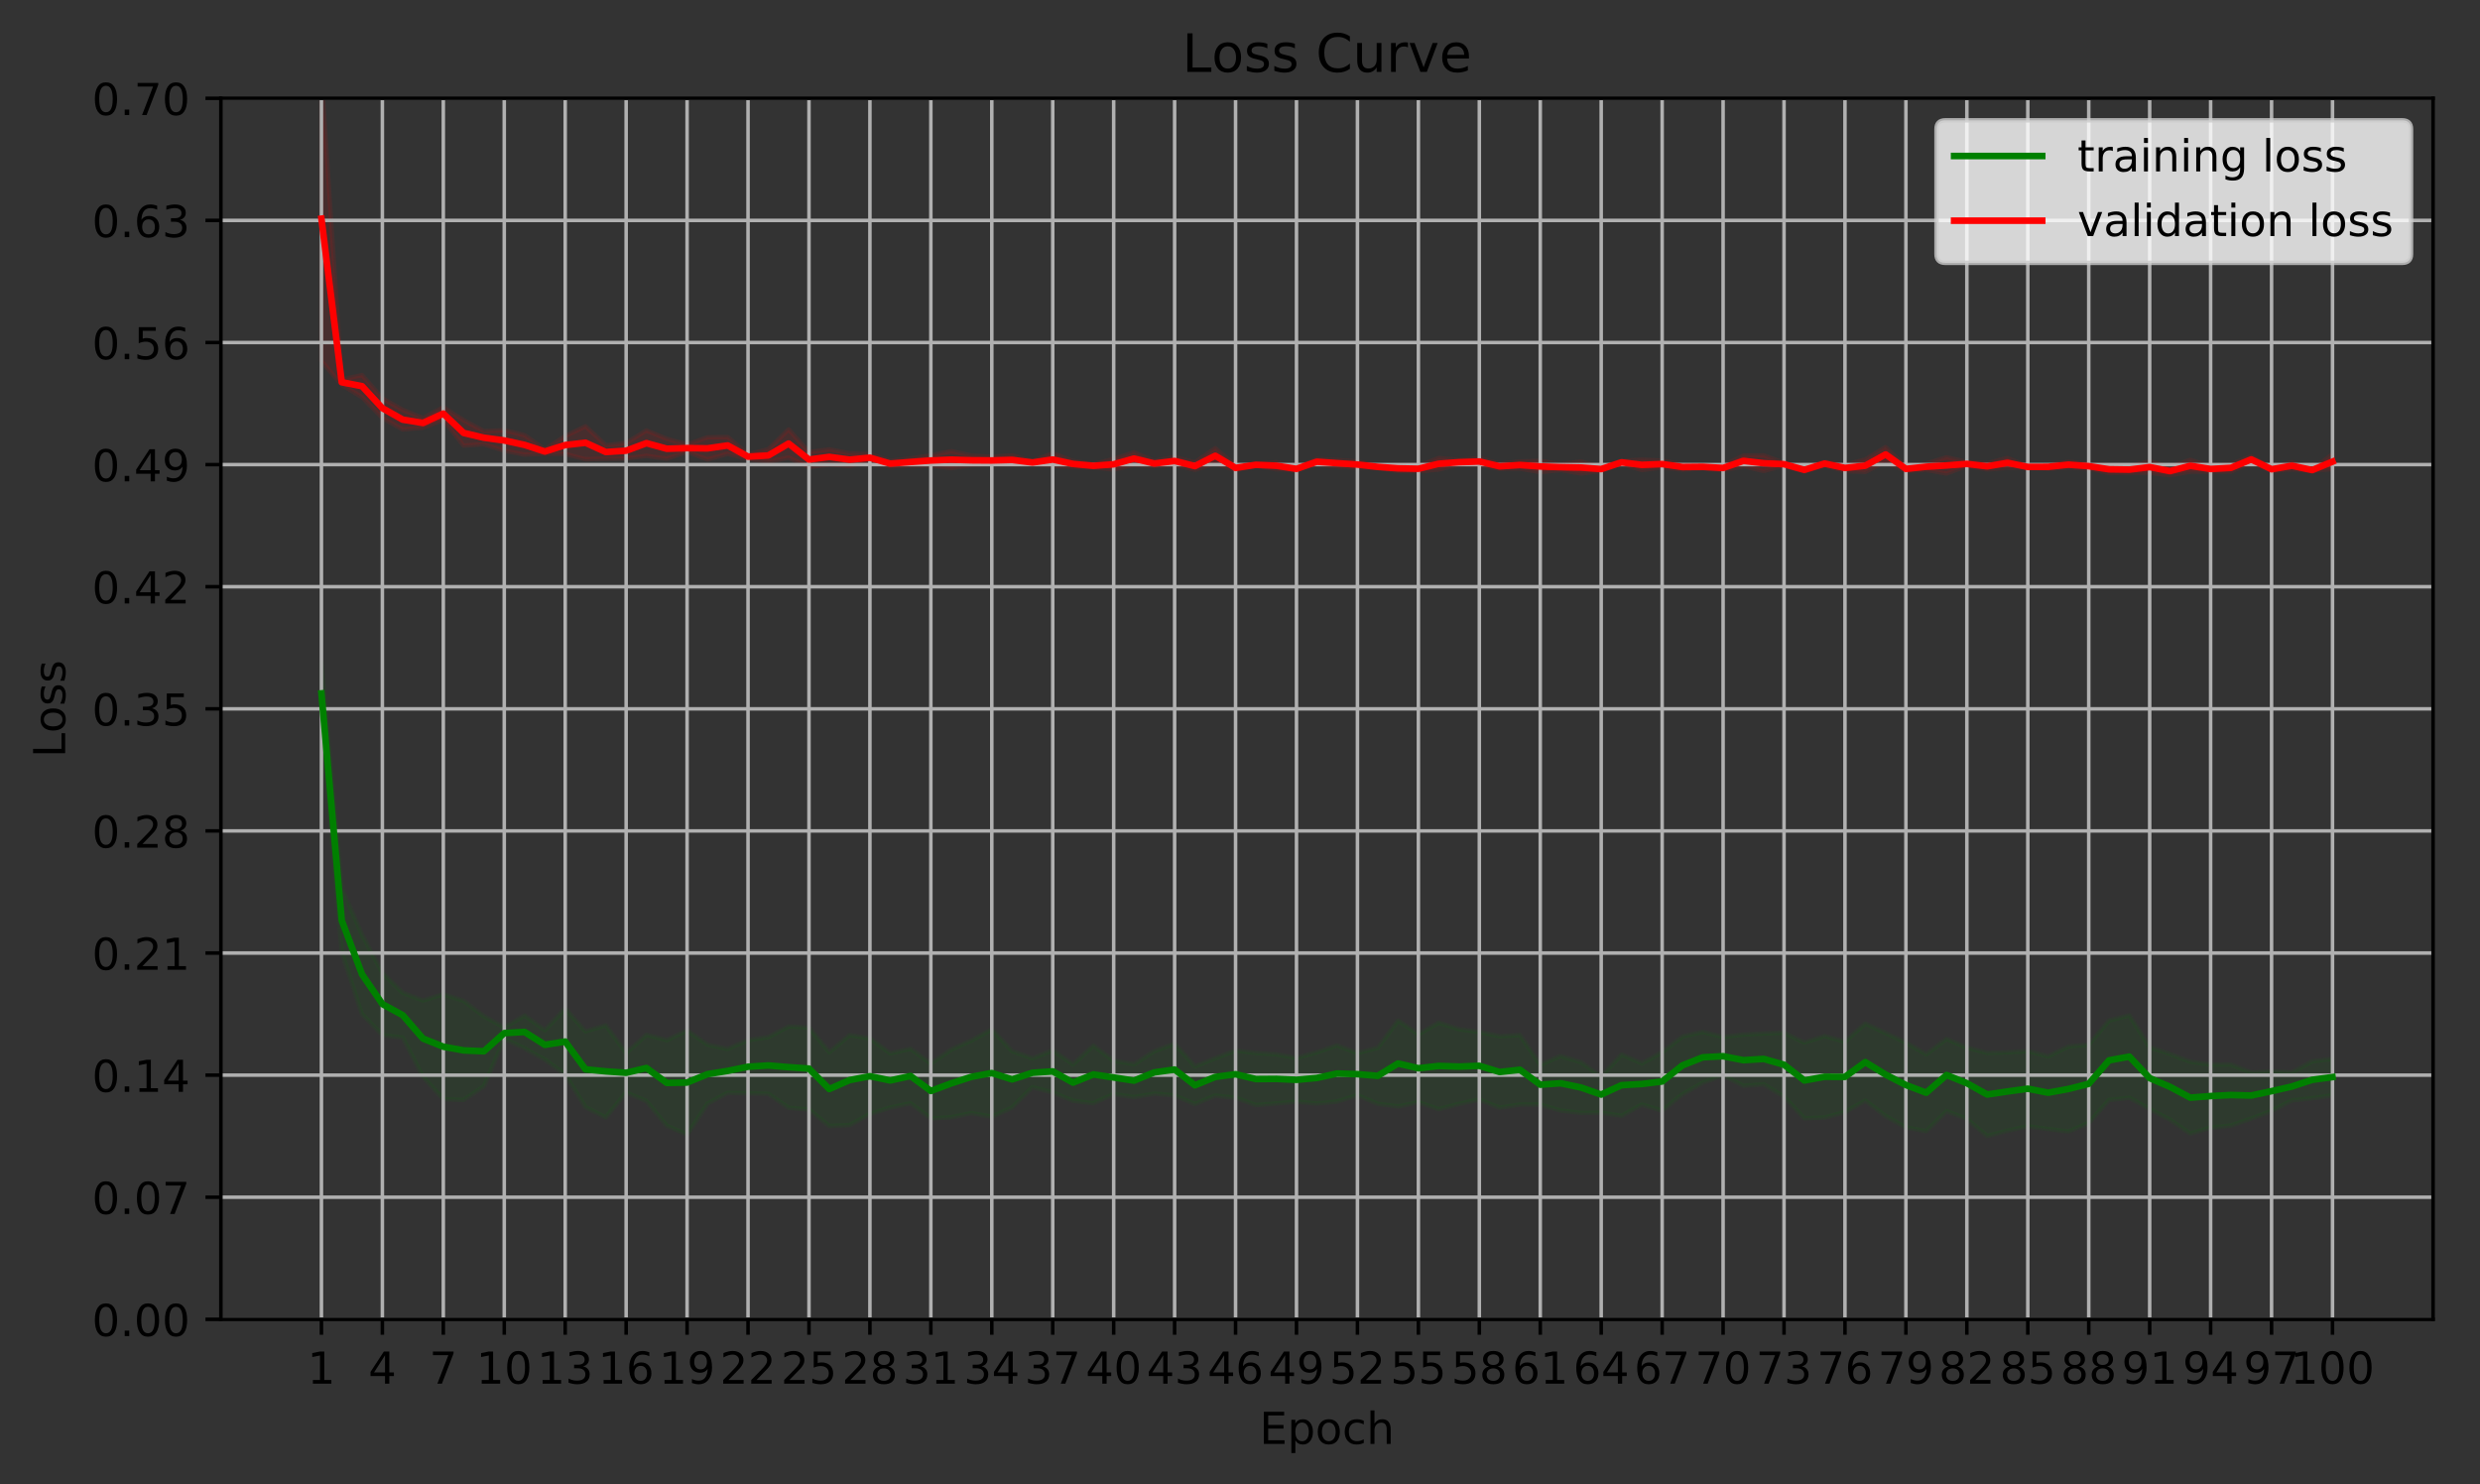 <?xml version="1.0" encoding="utf-8" standalone="no"?>
<!DOCTYPE svg PUBLIC "-//W3C//DTD SVG 1.1//EN"
  "http://www.w3.org/Graphics/SVG/1.1/DTD/svg11.dtd">
<!-- Created with matplotlib (http://matplotlib.org/) -->
<svg height="337pt" version="1.1" viewBox="0 0 563 337" width="563pt" xmlns="http://www.w3.org/2000/svg" xmlns:xlink="http://www.w3.org/1999/xlink">
 <rect x="0" y="0" width="563" height="337" fill="#333333" stroke="none"/>
 <defs>
  <style type="text/css">
*{stroke-linecap:butt;stroke-linejoin:round;}
  </style>
 </defs>
 <g id="figure_1">
  <g id="patch_1">
   <path d="M 0 337.074 
L 563.044 337.074 
L 563.044 0 
L 0 0 
z
" style="fill:none;"/>
  </g>
  <g id="axes_1">
   <g id="patch_2">
    <path d="M 50.144 299.518 
L 552.344 299.518 
L 552.344 22.318 
L 50.144 22.318 
z
" style="fill:none;"/>
   </g>
   <g id="PolyCollection_1">
    <defs>
     <path d="M 72.971 -186.652 
L 72.971 -172.671 
L 77.583 -120.811 
L 82.194 -106.871 
L 86.806 -102.106 
L 91.417 -101.544 
L 96.029 -92.658 
L 100.64 -87.548 
L 105.252 -87.366 
L 109.864 -90.5 
L 114.475 -101.267 
L 119.087 -99.078 
L 123.698 -96.562 
L 128.31 -93.161 
L 132.921 -85.729 
L 137.533 -83.424 
L 142.145 -89.049 
L 146.756 -87.104 
L 151.368 -81.551 
L 155.979 -79.515 
L 160.591 -86.51 
L 165.202 -88.999 
L 169.814 -88.899 
L 174.426 -88.775 
L 179.037 -85.587 
L 183.649 -85.202 
L 188.26 -81.488 
L 192.872 -81.68 
L 197.483 -84.186 
L 202.095 -85.666 
L 206.707 -86.624 
L 211.318 -83.178 
L 215.93 -83.455 
L 220.541 -84.406 
L 225.153 -83.57 
L 229.764 -85.656 
L 234.376 -90.268 
L 238.988 -89.07 
L 243.599 -87.176 
L 248.211 -86.625 
L 252.822 -88.69 
L 257.434 -88.036 
L 262.045 -88.824 
L 266.657 -88.387 
L 271.269 -86.438 
L 275.88 -88.38 
L 280.492 -87.855 
L 285.103 -86.215 
L 289.715 -86.585 
L 294.326 -86.993 
L 298.938 -86.568 
L 303.55 -87.002 
L 308.161 -88.45 
L 312.773 -86.485 
L 317.384 -85.914 
L 321.996 -86.87 
L 326.607 -85.276 
L 331.219 -86.479 
L 335.831 -87.452 
L 340.442 -85.625 
L 345.054 -86.351 
L 349.665 -86.323 
L 354.277 -84.984 
L 358.888 -84.452 
L 363.5 -84.488 
L 368.112 -83.779 
L 372.723 -86.328 
L 377.335 -84.936 
L 381.946 -88.683 
L 386.558 -91.31 
L 391.169 -92.95 
L 395.781 -90.603 
L 400.393 -90.936 
L 405.004 -88.129 
L 409.616 -83.211 
L 414.227 -83.399 
L 418.839 -84.613 
L 423.45 -87.216 
L 428.062 -83.733 
L 432.674 -81.142 
L 437.285 -80.3 
L 441.897 -84.838 
L 446.508 -83.1 
L 451.12 -79.183 
L 455.731 -80.427 
L 460.343 -81.41 
L 464.954 -80.785 
L 469.566 -80.224 
L 474.178 -82.16 
L 478.789 -87.351 
L 483.401 -87.856 
L 488.012 -85.342 
L 492.624 -82.913 
L 497.235 -79.735 
L 501.847 -81.104 
L 506.459 -81.581 
L 511.07 -83.181 
L 515.682 -84.877 
L 520.293 -87.252 
L 524.905 -87.754 
L 529.516 -88.428 
L 529.516 -96.671 
L 529.516 -96.671 
L 524.905 -96.107 
L 520.293 -93.581 
L 515.682 -93.839 
L 511.07 -93.559 
L 506.459 -95.383 
L 501.847 -95.382 
L 497.235 -96.034 
L 492.624 -97.768 
L 488.012 -99.296 
L 483.401 -106.543 
L 478.789 -105.358 
L 474.178 -99.882 
L 469.566 -99.481 
L 464.954 -97.231 
L 460.343 -98.426 
L 455.731 -98.141 
L 451.12 -98.009 
L 446.508 -99.228 
L 441.897 -101.202 
L 437.285 -97.71 
L 432.674 -100.36 
L 428.062 -102.507 
L 423.45 -104.679 
L 418.839 -100.583 
L 414.227 -101.858 
L 409.616 -100.355 
L 405.004 -102.599 
L 400.393 -102.413 
L 395.781 -102.18 
L 391.169 -101.635 
L 386.558 -102.777 
L 381.946 -101.731 
L 377.335 -98.173 
L 372.723 -95.637 
L 368.112 -97.656 
L 363.5 -92.679 
L 358.888 -95.935 
L 354.277 -97.319 
L 349.665 -95.329 
L 345.054 -102.069 
L 340.442 -101.788 
L 335.831 -102.773 
L 331.219 -103.391 
L 326.607 -104.887 
L 321.996 -102.249 
L 317.384 -105.364 
L 312.773 -99.18 
L 308.161 -97.983 
L 303.55 -99.727 
L 298.938 -98.139 
L 294.326 -96.874 
L 289.715 -97.696 
L 285.103 -97.993 
L 280.492 -98.556 
L 275.88 -96.794 
L 271.269 -94.948 
L 266.657 -100.146 
L 262.045 -98.406 
L 257.434 -95.462 
L 252.822 -96.237 
L 248.211 -99.691 
L 243.599 -95.42 
L 238.988 -98.621 
L 234.376 -96.791 
L 229.764 -98.392 
L 225.153 -103.373 
L 220.541 -100.828 
L 215.93 -98.772 
L 211.318 -95.626 
L 206.707 -98.969 
L 202.095 -97.912 
L 197.483 -101.321 
L 192.872 -102.05 
L 188.26 -98.186 
L 183.649 -103.759 
L 179.037 -104.024 
L 174.426 -101.611 
L 169.814 -100.91 
L 165.202 -98.92 
L 160.591 -99.9 
L 155.979 -103.112 
L 151.368 -100.902 
L 146.756 -102.123 
L 142.145 -98.018 
L 137.533 -104.275 
L 132.921 -102.896 
L 128.31 -108.081 
L 123.698 -103.186 
L 119.087 -106.516 
L 114.475 -103.806 
L 109.864 -106.335 
L 105.252 -109.858 
L 100.64 -111.359 
L 96.029 -109.931 
L 91.417 -111.679 
L 86.806 -116.156 
L 82.194 -124.873 
L 77.583 -135.422 
L 72.971 -186.652 
z
" id="mec235848d9" style="stroke:#008000;stroke-opacity:0.1;"/>
    </defs>
    <g clip-path="url(#p5829c71085)">
     <use style="fill:#008000;fill-opacity:0.1;stroke:#008000;stroke-opacity:0.1;" x="0" xlink:href="#mec235848d9" y="337.074"/>
    </g>
   </g>
   <g id="PolyCollection_2">
    <defs>
     <path d="M 72.971 -319.737 
L 72.971 -255.124 
L 77.583 -249.667 
L 82.194 -246.892 
L 86.806 -242.197 
L 91.417 -239.583 
L 96.029 -239.97 
L 100.64 -241.743 
L 105.252 -235.915 
L 109.864 -236.225 
L 114.475 -234.761 
L 119.087 -233.871 
L 123.698 -234.087 
L 128.31 -234.02 
L 132.921 -232.821 
L 137.533 -232.944 
L 142.145 -233.016 
L 146.756 -233.596 
L 151.368 -232.958 
L 155.979 -234.519 
L 160.591 -232.777 
L 165.202 -234.058 
L 169.814 -232.87 
L 174.426 -232.271 
L 179.037 -233.181 
L 183.649 -231.052 
L 188.26 -231.649 
L 192.872 -231.297 
L 197.483 -232.372 
L 202.095 -231.182 
L 206.707 -231.41 
L 211.318 -231.382 
L 215.93 -230.802 
L 220.541 -231.505 
L 225.153 -231.724 
L 229.764 -231.65 
L 234.376 -231.779 
L 238.988 -231.324 
L 243.599 -231.079 
L 248.211 -230.955 
L 252.822 -230.466 
L 257.434 -231.571 
L 262.045 -231.266 
L 266.657 -231.553 
L 271.269 -230.425 
L 275.88 -231.905 
L 280.492 -230.341 
L 285.103 -231.399 
L 289.715 -230.553 
L 294.326 -230.416 
L 298.938 -231.647 
L 303.55 -231.191 
L 308.161 -230.912 
L 312.773 -230.838 
L 317.384 -230.149 
L 321.996 -230.052 
L 326.607 -230.483 
L 331.219 -231.644 
L 335.831 -231.525 
L 340.442 -230.647 
L 345.054 -230.694 
L 349.665 -229.896 
L 354.277 -230.364 
L 358.888 -229.573 
L 363.5 -230.149 
L 368.112 -231.79 
L 372.723 -230.354 
L 377.335 -230.953 
L 381.946 -230.443 
L 386.558 -230.718 
L 391.169 -230.287 
L 395.781 -231.236 
L 400.393 -230.149 
L 405.004 -231.359 
L 409.616 -230.041 
L 414.227 -231.409 
L 418.839 -230.122 
L 423.45 -229.948 
L 428.062 -232.264 
L 432.674 -230.178 
L 437.285 -230.407 
L 441.897 -229.562 
L 446.508 -231.334 
L 451.12 -230.502 
L 455.731 -230.895 
L 460.343 -230.94 
L 464.954 -230.67 
L 469.566 -230.95 
L 474.178 -230.693 
L 478.789 -229.682 
L 483.401 -229.741 
L 488.012 -229.745 
L 492.624 -229.21 
L 497.235 -229.983 
L 501.847 -230.031 
L 506.459 -230.013 
L 511.07 -232.102 
L 515.682 -230.166 
L 520.293 -230.526 
L 524.905 -230.228 
L 529.516 -230.582 
L 529.516 -233.94 
L 529.516 -233.94 
L 524.905 -230.487 
L 520.293 -232.164 
L 515.682 -230.931 
L 511.07 -233.46 
L 506.459 -231.723 
L 501.847 -231.176 
L 497.235 -232.675 
L 492.624 -231.047 
L 488.012 -232.336 
L 483.401 -231.19 
L 478.789 -231.389 
L 474.178 -231.793 
L 469.566 -232.226 
L 464.954 -231.516 
L 460.343 -231.202 
L 455.731 -233.105 
L 451.12 -231.905 
L 446.508 -232.195 
L 441.897 -233.245 
L 437.285 -231.833 
L 432.674 -231.081 
L 428.062 -235.564 
L 423.45 -232.744 
L 418.839 -231.551 
L 414.227 -232.26 
L 409.616 -230.777 
L 405.004 -232.024 
L 400.393 -233.676 
L 395.781 -233.663 
L 391.169 -231.372 
L 386.558 -231.479 
L 381.946 -231.66 
L 377.335 -232.493 
L 372.723 -232.721 
L 368.112 -232.439 
L 363.5 -231.024 
L 358.888 -232.292 
L 354.277 -231.676 
L 349.665 -232.457 
L 345.054 -232.319 
L 340.442 -231.752 
L 335.831 -233.087 
L 331.219 -232.647 
L 326.607 -233.095 
L 321.996 -231.263 
L 317.384 -231.352 
L 312.773 -231.336 
L 308.161 -232.313 
L 303.55 -232.65 
L 298.938 -232.871 
L 294.326 -230.849 
L 289.715 -232.142 
L 285.103 -231.706 
L 280.492 -231.364 
L 275.88 -235.311 
L 271.269 -232.087 
L 266.657 -233.294 
L 262.045 -232.419 
L 257.434 -234.379 
L 252.822 -232.864 
L 248.211 -231.694 
L 243.599 -232.424 
L 238.988 -234.175 
L 234.376 -232.37 
L 229.764 -233.68 
L 225.153 -233.356 
L 220.541 -233.644 
L 215.93 -234.648 
L 211.318 -233.683 
L 206.707 -232.975 
L 202.095 -232.459 
L 197.483 -233.957 
L 192.872 -234.15 
L 188.26 -235.048 
L 183.649 -234.439 
L 179.037 -239.571 
L 174.426 -235.078 
L 169.814 -233.941 
L 165.202 -237.84 
L 160.591 -237.783 
L 155.979 -236.163 
L 151.368 -237.441 
L 146.756 -239.338 
L 142.145 -236.491 
L 137.533 -235.965 
L 132.921 -240.301 
L 128.31 -238.054 
L 123.698 -235.046 
L 119.087 -238.27 
L 114.475 -239.393 
L 109.864 -239.179 
L 105.252 -241.663 
L 100.64 -244.621 
L 96.029 -242.136 
L 91.417 -244.037 
L 86.806 -246.633 
L 82.194 -251.913 
L 77.583 -250.93 
L 72.971 -319.737 
z
" id="m0d288796cf" style="stroke:#ff0000;stroke-opacity:0.1;"/>
    </defs>
    <g clip-path="url(#p5829c71085)">
     <use style="fill:#ff0000;fill-opacity:0.1;stroke:#ff0000;stroke-opacity:0.1;" x="0" xlink:href="#m0d288796cf" y="337.074"/>
    </g>
   </g>
   <g id="matplotlib.axis_1">
    <g id="xtick_1">
     <g id="line2d_1">
      <path clip-path="url(#p5829c71085)" d="M 72.971 299.518 
L 72.971 22.318 
" style="fill:none;stroke:#b0b0b0;stroke-linecap:square;stroke-width:0.8;"/>
     </g>
     <g id="line2d_2">
      <defs>
       <path d="M 0 0 
L 0 3.5 
" id="m7e5fc543c7" style="stroke:#000000;stroke-width:0.8;"/>
      </defs>
      <g>
       <use style="stroke:#000000;stroke-width:0.8;" x="72.971" xlink:href="#m7e5fc543c7" y="299.518"/>
      </g>
     </g>
     <g id="text_1">
      <!-- 1 -->
      <defs>
       <path d="M 12.406 8.297 
L 28.516 8.297 
L 28.516 63.922 
L 10.984 60.406 
L 10.984 69.391 
L 28.422 72.906 
L 38.281 72.906 
L 38.281 8.297 
L 54.391 8.297 
L 54.391 0 
L 12.406 0 
z
" id="DejaVuSans-31"/>
      </defs>
      <g transform="translate(69.79 314.117)scale(0.1 -0.1)">
       <use xlink:href="#DejaVuSans-31"/>
      </g>
     </g>
    </g>
    <g id="xtick_2">
     <g id="line2d_3">
      <path clip-path="url(#p5829c71085)" d="M 86.806 299.518 
L 86.806 22.318 
" style="fill:none;stroke:#b0b0b0;stroke-linecap:square;stroke-width:0.8;"/>
     </g>
     <g id="line2d_4">
      <g>
       <use style="stroke:#000000;stroke-width:0.8;" x="86.806" xlink:href="#m7e5fc543c7" y="299.518"/>
      </g>
     </g>
     <g id="text_2">
      <!-- 4 -->
      <defs>
       <path d="M 37.797 64.312 
L 12.891 25.391 
L 37.797 25.391 
z
M 35.203 72.906 
L 47.609 72.906 
L 47.609 25.391 
L 58.016 25.391 
L 58.016 17.188 
L 47.609 17.188 
L 47.609 0 
L 37.797 0 
L 37.797 17.188 
L 4.891 17.188 
L 4.891 26.703 
z
" id="DejaVuSans-34"/>
      </defs>
      <g transform="translate(83.624 314.117)scale(0.1 -0.1)">
       <use xlink:href="#DejaVuSans-34"/>
      </g>
     </g>
    </g>
    <g id="xtick_3">
     <g id="line2d_5">
      <path clip-path="url(#p5829c71085)" d="M 100.64 299.518 
L 100.64 22.318 
" style="fill:none;stroke:#b0b0b0;stroke-linecap:square;stroke-width:0.8;"/>
     </g>
     <g id="line2d_6">
      <g>
       <use style="stroke:#000000;stroke-width:0.8;" x="100.64" xlink:href="#m7e5fc543c7" y="299.518"/>
      </g>
     </g>
     <g id="text_3">
      <!-- 7 -->
      <defs>
       <path d="M 8.203 72.906 
L 55.078 72.906 
L 55.078 68.703 
L 28.609 0 
L 18.312 0 
L 43.219 64.594 
L 8.203 64.594 
z
" id="DejaVuSans-37"/>
      </defs>
      <g transform="translate(97.459 314.117)scale(0.1 -0.1)">
       <use xlink:href="#DejaVuSans-37"/>
      </g>
     </g>
    </g>
    <g id="xtick_4">
     <g id="line2d_7">
      <path clip-path="url(#p5829c71085)" d="M 114.475 299.518 
L 114.475 22.318 
" style="fill:none;stroke:#b0b0b0;stroke-linecap:square;stroke-width:0.8;"/>
     </g>
     <g id="line2d_8">
      <g>
       <use style="stroke:#000000;stroke-width:0.8;" x="114.475" xlink:href="#m7e5fc543c7" y="299.518"/>
      </g>
     </g>
     <g id="text_4">
      <!-- 10 -->
      <defs>
       <path d="M 31.781 66.406 
Q 24.172 66.406 20.328 58.906 
Q 16.5 51.422 16.5 36.375 
Q 16.5 21.391 20.328 13.891 
Q 24.172 6.391 31.781 6.391 
Q 39.453 6.391 43.281 13.891 
Q 47.125 21.391 47.125 36.375 
Q 47.125 51.422 43.281 58.906 
Q 39.453 66.406 31.781 66.406 
z
M 31.781 74.219 
Q 44.047 74.219 50.516 64.516 
Q 56.984 54.828 56.984 36.375 
Q 56.984 17.969 50.516 8.266 
Q 44.047 -1.422 31.781 -1.422 
Q 19.531 -1.422 13.062 8.266 
Q 6.594 17.969 6.594 36.375 
Q 6.594 54.828 13.062 64.516 
Q 19.531 74.219 31.781 74.219 
z
" id="DejaVuSans-30"/>
      </defs>
      <g transform="translate(108.113 314.117)scale(0.1 -0.1)">
       <use xlink:href="#DejaVuSans-31"/>
       <use x="63.623" xlink:href="#DejaVuSans-30"/>
      </g>
     </g>
    </g>
    <g id="xtick_5">
     <g id="line2d_9">
      <path clip-path="url(#p5829c71085)" d="M 128.31 299.518 
L 128.31 22.318 
" style="fill:none;stroke:#b0b0b0;stroke-linecap:square;stroke-width:0.8;"/>
     </g>
     <g id="line2d_10">
      <g>
       <use style="stroke:#000000;stroke-width:0.8;" x="128.31" xlink:href="#m7e5fc543c7" y="299.518"/>
      </g>
     </g>
     <g id="text_5">
      <!-- 13 -->
      <defs>
       <path d="M 40.578 39.312 
Q 47.656 37.797 51.625 33 
Q 55.609 28.219 55.609 21.188 
Q 55.609 10.406 48.188 4.484 
Q 40.766 -1.422 27.094 -1.422 
Q 22.516 -1.422 17.656 -0.516 
Q 12.797 0.391 7.625 2.203 
L 7.625 11.719 
Q 11.719 9.328 16.594 8.109 
Q 21.484 6.891 26.812 6.891 
Q 36.078 6.891 40.938 10.547 
Q 45.797 14.203 45.797 21.188 
Q 45.797 27.641 41.281 31.266 
Q 36.766 34.906 28.719 34.906 
L 20.219 34.906 
L 20.219 43.016 
L 29.109 43.016 
Q 36.375 43.016 40.234 45.922 
Q 44.094 48.828 44.094 54.297 
Q 44.094 59.906 40.109 62.906 
Q 36.141 65.922 28.719 65.922 
Q 24.656 65.922 20.016 65.031 
Q 15.375 64.156 9.812 62.312 
L 9.812 71.094 
Q 15.438 72.656 20.344 73.438 
Q 25.25 74.219 29.594 74.219 
Q 40.828 74.219 47.359 69.109 
Q 53.906 64.016 53.906 55.328 
Q 53.906 49.266 50.438 45.094 
Q 46.969 40.922 40.578 39.312 
z
" id="DejaVuSans-33"/>
      </defs>
      <g transform="translate(121.947 314.117)scale(0.1 -0.1)">
       <use xlink:href="#DejaVuSans-31"/>
       <use x="63.623" xlink:href="#DejaVuSans-33"/>
      </g>
     </g>
    </g>
    <g id="xtick_6">
     <g id="line2d_11">
      <path clip-path="url(#p5829c71085)" d="M 142.145 299.518 
L 142.145 22.318 
" style="fill:none;stroke:#b0b0b0;stroke-linecap:square;stroke-width:0.8;"/>
     </g>
     <g id="line2d_12">
      <g>
       <use style="stroke:#000000;stroke-width:0.8;" x="142.145" xlink:href="#m7e5fc543c7" y="299.518"/>
      </g>
     </g>
     <g id="text_6">
      <!-- 16 -->
      <defs>
       <path d="M 33.016 40.375 
Q 26.375 40.375 22.484 35.828 
Q 18.609 31.297 18.609 23.391 
Q 18.609 15.531 22.484 10.953 
Q 26.375 6.391 33.016 6.391 
Q 39.656 6.391 43.531 10.953 
Q 47.406 15.531 47.406 23.391 
Q 47.406 31.297 43.531 35.828 
Q 39.656 40.375 33.016 40.375 
z
M 52.594 71.297 
L 52.594 62.312 
Q 48.875 64.062 45.094 64.984 
Q 41.312 65.922 37.594 65.922 
Q 27.828 65.922 22.672 59.328 
Q 17.531 52.734 16.797 39.406 
Q 19.672 43.656 24.016 45.922 
Q 28.375 48.188 33.594 48.188 
Q 44.578 48.188 50.953 41.516 
Q 57.328 34.859 57.328 23.391 
Q 57.328 12.156 50.688 5.359 
Q 44.047 -1.422 33.016 -1.422 
Q 20.359 -1.422 13.672 8.266 
Q 6.984 17.969 6.984 36.375 
Q 6.984 53.656 15.188 63.938 
Q 23.391 74.219 37.203 74.219 
Q 40.922 74.219 44.703 73.484 
Q 48.484 72.75 52.594 71.297 
z
" id="DejaVuSans-36"/>
      </defs>
      <g transform="translate(135.782 314.117)scale(0.1 -0.1)">
       <use xlink:href="#DejaVuSans-31"/>
       <use x="63.623" xlink:href="#DejaVuSans-36"/>
      </g>
     </g>
    </g>
    <g id="xtick_7">
     <g id="line2d_13">
      <path clip-path="url(#p5829c71085)" d="M 155.979 299.518 
L 155.979 22.318 
" style="fill:none;stroke:#b0b0b0;stroke-linecap:square;stroke-width:0.8;"/>
     </g>
     <g id="line2d_14">
      <g>
       <use style="stroke:#000000;stroke-width:0.8;" x="155.979" xlink:href="#m7e5fc543c7" y="299.518"/>
      </g>
     </g>
     <g id="text_7">
      <!-- 19 -->
      <defs>
       <path d="M 10.984 1.516 
L 10.984 10.5 
Q 14.703 8.734 18.5 7.812 
Q 22.312 6.891 25.984 6.891 
Q 35.75 6.891 40.891 13.453 
Q 46.047 20.016 46.781 33.406 
Q 43.953 29.203 39.594 26.953 
Q 35.25 24.703 29.984 24.703 
Q 19.047 24.703 12.672 31.312 
Q 6.297 37.938 6.297 49.422 
Q 6.297 60.641 12.938 67.422 
Q 19.578 74.219 30.609 74.219 
Q 43.266 74.219 49.922 64.516 
Q 56.594 54.828 56.594 36.375 
Q 56.594 19.141 48.406 8.859 
Q 40.234 -1.422 26.422 -1.422 
Q 22.703 -1.422 18.891 -0.688 
Q 15.094 0.047 10.984 1.516 
z
M 30.609 32.422 
Q 37.25 32.422 41.125 36.953 
Q 45.016 41.5 45.016 49.422 
Q 45.016 57.281 41.125 61.844 
Q 37.25 66.406 30.609 66.406 
Q 23.969 66.406 20.094 61.844 
Q 16.219 57.281 16.219 49.422 
Q 16.219 41.5 20.094 36.953 
Q 23.969 32.422 30.609 32.422 
z
" id="DejaVuSans-39"/>
      </defs>
      <g transform="translate(149.617 314.117)scale(0.1 -0.1)">
       <use xlink:href="#DejaVuSans-31"/>
       <use x="63.623" xlink:href="#DejaVuSans-39"/>
      </g>
     </g>
    </g>
    <g id="xtick_8">
     <g id="line2d_15">
      <path clip-path="url(#p5829c71085)" d="M 169.814 299.518 
L 169.814 22.318 
" style="fill:none;stroke:#b0b0b0;stroke-linecap:square;stroke-width:0.8;"/>
     </g>
     <g id="line2d_16">
      <g>
       <use style="stroke:#000000;stroke-width:0.8;" x="169.814" xlink:href="#m7e5fc543c7" y="299.518"/>
      </g>
     </g>
     <g id="text_8">
      <!-- 22 -->
      <defs>
       <path d="M 19.188 8.297 
L 53.609 8.297 
L 53.609 0 
L 7.328 0 
L 7.328 8.297 
Q 12.938 14.109 22.625 23.891 
Q 32.328 33.688 34.812 36.531 
Q 39.547 41.844 41.422 45.531 
Q 43.312 49.219 43.312 52.781 
Q 43.312 58.594 39.234 62.25 
Q 35.156 65.922 28.609 65.922 
Q 23.969 65.922 18.812 64.312 
Q 13.672 62.703 7.812 59.422 
L 7.812 69.391 
Q 13.766 71.781 18.938 73 
Q 24.125 74.219 28.422 74.219 
Q 39.75 74.219 46.484 68.547 
Q 53.219 62.891 53.219 53.422 
Q 53.219 48.922 51.531 44.891 
Q 49.859 40.875 45.406 35.406 
Q 44.188 33.984 37.641 27.219 
Q 31.109 20.453 19.188 8.297 
z
" id="DejaVuSans-32"/>
      </defs>
      <g transform="translate(163.451 314.117)scale(0.1 -0.1)">
       <use xlink:href="#DejaVuSans-32"/>
       <use x="63.623" xlink:href="#DejaVuSans-32"/>
      </g>
     </g>
    </g>
    <g id="xtick_9">
     <g id="line2d_17">
      <path clip-path="url(#p5829c71085)" d="M 183.649 299.518 
L 183.649 22.318 
" style="fill:none;stroke:#b0b0b0;stroke-linecap:square;stroke-width:0.8;"/>
     </g>
     <g id="line2d_18">
      <g>
       <use style="stroke:#000000;stroke-width:0.8;" x="183.649" xlink:href="#m7e5fc543c7" y="299.518"/>
      </g>
     </g>
     <g id="text_9">
      <!-- 25 -->
      <defs>
       <path d="M 10.797 72.906 
L 49.516 72.906 
L 49.516 64.594 
L 19.828 64.594 
L 19.828 46.734 
Q 21.969 47.469 24.109 47.828 
Q 26.266 48.188 28.422 48.188 
Q 40.625 48.188 47.75 41.5 
Q 54.891 34.812 54.891 23.391 
Q 54.891 11.625 47.562 5.094 
Q 40.234 -1.422 26.906 -1.422 
Q 22.312 -1.422 17.547 -0.641 
Q 12.797 0.141 7.719 1.703 
L 7.719 11.625 
Q 12.109 9.234 16.797 8.062 
Q 21.484 6.891 26.703 6.891 
Q 35.156 6.891 40.078 11.328 
Q 45.016 15.766 45.016 23.391 
Q 45.016 31 40.078 35.438 
Q 35.156 39.891 26.703 39.891 
Q 22.75 39.891 18.812 39.016 
Q 14.891 38.141 10.797 36.281 
z
" id="DejaVuSans-35"/>
      </defs>
      <g transform="translate(177.286 314.117)scale(0.1 -0.1)">
       <use xlink:href="#DejaVuSans-32"/>
       <use x="63.623" xlink:href="#DejaVuSans-35"/>
      </g>
     </g>
    </g>
    <g id="xtick_10">
     <g id="line2d_19">
      <path clip-path="url(#p5829c71085)" d="M 197.483 299.518 
L 197.483 22.318 
" style="fill:none;stroke:#b0b0b0;stroke-linecap:square;stroke-width:0.8;"/>
     </g>
     <g id="line2d_20">
      <g>
       <use style="stroke:#000000;stroke-width:0.8;" x="197.483" xlink:href="#m7e5fc543c7" y="299.518"/>
      </g>
     </g>
     <g id="text_10">
      <!-- 28 -->
      <defs>
       <path d="M 31.781 34.625 
Q 24.75 34.625 20.719 30.859 
Q 16.703 27.094 16.703 20.516 
Q 16.703 13.922 20.719 10.156 
Q 24.75 6.391 31.781 6.391 
Q 38.812 6.391 42.859 10.172 
Q 46.922 13.969 46.922 20.516 
Q 46.922 27.094 42.891 30.859 
Q 38.875 34.625 31.781 34.625 
z
M 21.922 38.812 
Q 15.578 40.375 12.031 44.719 
Q 8.5 49.078 8.5 55.328 
Q 8.5 64.062 14.719 69.141 
Q 20.953 74.219 31.781 74.219 
Q 42.672 74.219 48.875 69.141 
Q 55.078 64.062 55.078 55.328 
Q 55.078 49.078 51.531 44.719 
Q 48 40.375 41.703 38.812 
Q 48.828 37.156 52.797 32.312 
Q 56.781 27.484 56.781 20.516 
Q 56.781 9.906 50.312 4.234 
Q 43.844 -1.422 31.781 -1.422 
Q 19.734 -1.422 13.25 4.234 
Q 6.781 9.906 6.781 20.516 
Q 6.781 27.484 10.781 32.312 
Q 14.797 37.156 21.922 38.812 
z
M 18.312 54.391 
Q 18.312 48.734 21.844 45.562 
Q 25.391 42.391 31.781 42.391 
Q 38.141 42.391 41.719 45.562 
Q 45.312 48.734 45.312 54.391 
Q 45.312 60.062 41.719 63.234 
Q 38.141 66.406 31.781 66.406 
Q 25.391 66.406 21.844 63.234 
Q 18.312 60.062 18.312 54.391 
z
" id="DejaVuSans-38"/>
      </defs>
      <g transform="translate(191.121 314.117)scale(0.1 -0.1)">
       <use xlink:href="#DejaVuSans-32"/>
       <use x="63.623" xlink:href="#DejaVuSans-38"/>
      </g>
     </g>
    </g>
    <g id="xtick_11">
     <g id="line2d_21">
      <path clip-path="url(#p5829c71085)" d="M 211.318 299.518 
L 211.318 22.318 
" style="fill:none;stroke:#b0b0b0;stroke-linecap:square;stroke-width:0.8;"/>
     </g>
     <g id="line2d_22">
      <g>
       <use style="stroke:#000000;stroke-width:0.8;" x="211.318" xlink:href="#m7e5fc543c7" y="299.518"/>
      </g>
     </g>
     <g id="text_11">
      <!-- 31 -->
      <g transform="translate(204.956 314.117)scale(0.1 -0.1)">
       <use xlink:href="#DejaVuSans-33"/>
       <use x="63.623" xlink:href="#DejaVuSans-31"/>
      </g>
     </g>
    </g>
    <g id="xtick_12">
     <g id="line2d_23">
      <path clip-path="url(#p5829c71085)" d="M 225.153 299.518 
L 225.153 22.318 
" style="fill:none;stroke:#b0b0b0;stroke-linecap:square;stroke-width:0.8;"/>
     </g>
     <g id="line2d_24">
      <g>
       <use style="stroke:#000000;stroke-width:0.8;" x="225.153" xlink:href="#m7e5fc543c7" y="299.518"/>
      </g>
     </g>
     <g id="text_12">
      <!-- 34 -->
      <g transform="translate(218.79 314.117)scale(0.1 -0.1)">
       <use xlink:href="#DejaVuSans-33"/>
       <use x="63.623" xlink:href="#DejaVuSans-34"/>
      </g>
     </g>
    </g>
    <g id="xtick_13">
     <g id="line2d_25">
      <path clip-path="url(#p5829c71085)" d="M 238.988 299.518 
L 238.988 22.318 
" style="fill:none;stroke:#b0b0b0;stroke-linecap:square;stroke-width:0.8;"/>
     </g>
     <g id="line2d_26">
      <g>
       <use style="stroke:#000000;stroke-width:0.8;" x="238.988" xlink:href="#m7e5fc543c7" y="299.518"/>
      </g>
     </g>
     <g id="text_13">
      <!-- 37 -->
      <g transform="translate(232.625 314.117)scale(0.1 -0.1)">
       <use xlink:href="#DejaVuSans-33"/>
       <use x="63.623" xlink:href="#DejaVuSans-37"/>
      </g>
     </g>
    </g>
    <g id="xtick_14">
     <g id="line2d_27">
      <path clip-path="url(#p5829c71085)" d="M 252.822 299.518 
L 252.822 22.318 
" style="fill:none;stroke:#b0b0b0;stroke-linecap:square;stroke-width:0.8;"/>
     </g>
     <g id="line2d_28">
      <g>
       <use style="stroke:#000000;stroke-width:0.8;" x="252.822" xlink:href="#m7e5fc543c7" y="299.518"/>
      </g>
     </g>
     <g id="text_14">
      <!-- 40 -->
      <g transform="translate(246.46 314.117)scale(0.1 -0.1)">
       <use xlink:href="#DejaVuSans-34"/>
       <use x="63.623" xlink:href="#DejaVuSans-30"/>
      </g>
     </g>
    </g>
    <g id="xtick_15">
     <g id="line2d_29">
      <path clip-path="url(#p5829c71085)" d="M 266.657 299.518 
L 266.657 22.318 
" style="fill:none;stroke:#b0b0b0;stroke-linecap:square;stroke-width:0.8;"/>
     </g>
     <g id="line2d_30">
      <g>
       <use style="stroke:#000000;stroke-width:0.8;" x="266.657" xlink:href="#m7e5fc543c7" y="299.518"/>
      </g>
     </g>
     <g id="text_15">
      <!-- 43 -->
      <g transform="translate(260.294 314.117)scale(0.1 -0.1)">
       <use xlink:href="#DejaVuSans-34"/>
       <use x="63.623" xlink:href="#DejaVuSans-33"/>
      </g>
     </g>
    </g>
    <g id="xtick_16">
     <g id="line2d_31">
      <path clip-path="url(#p5829c71085)" d="M 280.492 299.518 
L 280.492 22.318 
" style="fill:none;stroke:#b0b0b0;stroke-linecap:square;stroke-width:0.8;"/>
     </g>
     <g id="line2d_32">
      <g>
       <use style="stroke:#000000;stroke-width:0.8;" x="280.492" xlink:href="#m7e5fc543c7" y="299.518"/>
      </g>
     </g>
     <g id="text_16">
      <!-- 46 -->
      <g transform="translate(274.129 314.117)scale(0.1 -0.1)">
       <use xlink:href="#DejaVuSans-34"/>
       <use x="63.623" xlink:href="#DejaVuSans-36"/>
      </g>
     </g>
    </g>
    <g id="xtick_17">
     <g id="line2d_33">
      <path clip-path="url(#p5829c71085)" d="M 294.326 299.518 
L 294.326 22.318 
" style="fill:none;stroke:#b0b0b0;stroke-linecap:square;stroke-width:0.8;"/>
     </g>
     <g id="line2d_34">
      <g>
       <use style="stroke:#000000;stroke-width:0.8;" x="294.326" xlink:href="#m7e5fc543c7" y="299.518"/>
      </g>
     </g>
     <g id="text_17">
      <!-- 49 -->
      <g transform="translate(287.964 314.117)scale(0.1 -0.1)">
       <use xlink:href="#DejaVuSans-34"/>
       <use x="63.623" xlink:href="#DejaVuSans-39"/>
      </g>
     </g>
    </g>
    <g id="xtick_18">
     <g id="line2d_35">
      <path clip-path="url(#p5829c71085)" d="M 308.161 299.518 
L 308.161 22.318 
" style="fill:none;stroke:#b0b0b0;stroke-linecap:square;stroke-width:0.8;"/>
     </g>
     <g id="line2d_36">
      <g>
       <use style="stroke:#000000;stroke-width:0.8;" x="308.161" xlink:href="#m7e5fc543c7" y="299.518"/>
      </g>
     </g>
     <g id="text_18">
      <!-- 52 -->
      <g transform="translate(301.799 314.117)scale(0.1 -0.1)">
       <use xlink:href="#DejaVuSans-35"/>
       <use x="63.623" xlink:href="#DejaVuSans-32"/>
      </g>
     </g>
    </g>
    <g id="xtick_19">
     <g id="line2d_37">
      <path clip-path="url(#p5829c71085)" d="M 321.996 299.518 
L 321.996 22.318 
" style="fill:none;stroke:#b0b0b0;stroke-linecap:square;stroke-width:0.8;"/>
     </g>
     <g id="line2d_38">
      <g>
       <use style="stroke:#000000;stroke-width:0.8;" x="321.996" xlink:href="#m7e5fc543c7" y="299.518"/>
      </g>
     </g>
     <g id="text_19">
      <!-- 55 -->
      <g transform="translate(315.633 314.117)scale(0.1 -0.1)">
       <use xlink:href="#DejaVuSans-35"/>
       <use x="63.623" xlink:href="#DejaVuSans-35"/>
      </g>
     </g>
    </g>
    <g id="xtick_20">
     <g id="line2d_39">
      <path clip-path="url(#p5829c71085)" d="M 335.831 299.518 
L 335.831 22.318 
" style="fill:none;stroke:#b0b0b0;stroke-linecap:square;stroke-width:0.8;"/>
     </g>
     <g id="line2d_40">
      <g>
       <use style="stroke:#000000;stroke-width:0.8;" x="335.831" xlink:href="#m7e5fc543c7" y="299.518"/>
      </g>
     </g>
     <g id="text_20">
      <!-- 58 -->
      <g transform="translate(329.468 314.117)scale(0.1 -0.1)">
       <use xlink:href="#DejaVuSans-35"/>
       <use x="63.623" xlink:href="#DejaVuSans-38"/>
      </g>
     </g>
    </g>
    <g id="xtick_21">
     <g id="line2d_41">
      <path clip-path="url(#p5829c71085)" d="M 349.665 299.518 
L 349.665 22.318 
" style="fill:none;stroke:#b0b0b0;stroke-linecap:square;stroke-width:0.8;"/>
     </g>
     <g id="line2d_42">
      <g>
       <use style="stroke:#000000;stroke-width:0.8;" x="349.665" xlink:href="#m7e5fc543c7" y="299.518"/>
      </g>
     </g>
     <g id="text_21">
      <!-- 61 -->
      <g transform="translate(343.303 314.117)scale(0.1 -0.1)">
       <use xlink:href="#DejaVuSans-36"/>
       <use x="63.623" xlink:href="#DejaVuSans-31"/>
      </g>
     </g>
    </g>
    <g id="xtick_22">
     <g id="line2d_43">
      <path clip-path="url(#p5829c71085)" d="M 363.5 299.518 
L 363.5 22.318 
" style="fill:none;stroke:#b0b0b0;stroke-linecap:square;stroke-width:0.8;"/>
     </g>
     <g id="line2d_44">
      <g>
       <use style="stroke:#000000;stroke-width:0.8;" x="363.5" xlink:href="#m7e5fc543c7" y="299.518"/>
      </g>
     </g>
     <g id="text_22">
      <!-- 64 -->
      <g transform="translate(357.137 314.117)scale(0.1 -0.1)">
       <use xlink:href="#DejaVuSans-36"/>
       <use x="63.623" xlink:href="#DejaVuSans-34"/>
      </g>
     </g>
    </g>
    <g id="xtick_23">
     <g id="line2d_45">
      <path clip-path="url(#p5829c71085)" d="M 377.335 299.518 
L 377.335 22.318 
" style="fill:none;stroke:#b0b0b0;stroke-linecap:square;stroke-width:0.8;"/>
     </g>
     <g id="line2d_46">
      <g>
       <use style="stroke:#000000;stroke-width:0.8;" x="377.335" xlink:href="#m7e5fc543c7" y="299.518"/>
      </g>
     </g>
     <g id="text_23">
      <!-- 67 -->
      <g transform="translate(370.972 314.117)scale(0.1 -0.1)">
       <use xlink:href="#DejaVuSans-36"/>
       <use x="63.623" xlink:href="#DejaVuSans-37"/>
      </g>
     </g>
    </g>
    <g id="xtick_24">
     <g id="line2d_47">
      <path clip-path="url(#p5829c71085)" d="M 391.169 299.518 
L 391.169 22.318 
" style="fill:none;stroke:#b0b0b0;stroke-linecap:square;stroke-width:0.8;"/>
     </g>
     <g id="line2d_48">
      <g>
       <use style="stroke:#000000;stroke-width:0.8;" x="391.169" xlink:href="#m7e5fc543c7" y="299.518"/>
      </g>
     </g>
     <g id="text_24">
      <!-- 70 -->
      <g transform="translate(384.807 314.117)scale(0.1 -0.1)">
       <use xlink:href="#DejaVuSans-37"/>
       <use x="63.623" xlink:href="#DejaVuSans-30"/>
      </g>
     </g>
    </g>
    <g id="xtick_25">
     <g id="line2d_49">
      <path clip-path="url(#p5829c71085)" d="M 405.004 299.518 
L 405.004 22.318 
" style="fill:none;stroke:#b0b0b0;stroke-linecap:square;stroke-width:0.8;"/>
     </g>
     <g id="line2d_50">
      <g>
       <use style="stroke:#000000;stroke-width:0.8;" x="405.004" xlink:href="#m7e5fc543c7" y="299.518"/>
      </g>
     </g>
     <g id="text_25">
      <!-- 73 -->
      <g transform="translate(398.642 314.117)scale(0.1 -0.1)">
       <use xlink:href="#DejaVuSans-37"/>
       <use x="63.623" xlink:href="#DejaVuSans-33"/>
      </g>
     </g>
    </g>
    <g id="xtick_26">
     <g id="line2d_51">
      <path clip-path="url(#p5829c71085)" d="M 418.839 299.518 
L 418.839 22.318 
" style="fill:none;stroke:#b0b0b0;stroke-linecap:square;stroke-width:0.8;"/>
     </g>
     <g id="line2d_52">
      <g>
       <use style="stroke:#000000;stroke-width:0.8;" x="418.839" xlink:href="#m7e5fc543c7" y="299.518"/>
      </g>
     </g>
     <g id="text_26">
      <!-- 76 -->
      <g transform="translate(412.476 314.117)scale(0.1 -0.1)">
       <use xlink:href="#DejaVuSans-37"/>
       <use x="63.623" xlink:href="#DejaVuSans-36"/>
      </g>
     </g>
    </g>
    <g id="xtick_27">
     <g id="line2d_53">
      <path clip-path="url(#p5829c71085)" d="M 432.674 299.518 
L 432.674 22.318 
" style="fill:none;stroke:#b0b0b0;stroke-linecap:square;stroke-width:0.8;"/>
     </g>
     <g id="line2d_54">
      <g>
       <use style="stroke:#000000;stroke-width:0.8;" x="432.674" xlink:href="#m7e5fc543c7" y="299.518"/>
      </g>
     </g>
     <g id="text_27">
      <!-- 79 -->
      <g transform="translate(426.311 314.117)scale(0.1 -0.1)">
       <use xlink:href="#DejaVuSans-37"/>
       <use x="63.623" xlink:href="#DejaVuSans-39"/>
      </g>
     </g>
    </g>
    <g id="xtick_28">
     <g id="line2d_55">
      <path clip-path="url(#p5829c71085)" d="M 446.508 299.518 
L 446.508 22.318 
" style="fill:none;stroke:#b0b0b0;stroke-linecap:square;stroke-width:0.8;"/>
     </g>
     <g id="line2d_56">
      <g>
       <use style="stroke:#000000;stroke-width:0.8;" x="446.508" xlink:href="#m7e5fc543c7" y="299.518"/>
      </g>
     </g>
     <g id="text_28">
      <!-- 82 -->
      <g transform="translate(440.146 314.117)scale(0.1 -0.1)">
       <use xlink:href="#DejaVuSans-38"/>
       <use x="63.623" xlink:href="#DejaVuSans-32"/>
      </g>
     </g>
    </g>
    <g id="xtick_29">
     <g id="line2d_57">
      <path clip-path="url(#p5829c71085)" d="M 460.343 299.518 
L 460.343 22.318 
" style="fill:none;stroke:#b0b0b0;stroke-linecap:square;stroke-width:0.8;"/>
     </g>
     <g id="line2d_58">
      <g>
       <use style="stroke:#000000;stroke-width:0.8;" x="460.343" xlink:href="#m7e5fc543c7" y="299.518"/>
      </g>
     </g>
     <g id="text_29">
      <!-- 85 -->
      <g transform="translate(453.98 314.117)scale(0.1 -0.1)">
       <use xlink:href="#DejaVuSans-38"/>
       <use x="63.623" xlink:href="#DejaVuSans-35"/>
      </g>
     </g>
    </g>
    <g id="xtick_30">
     <g id="line2d_59">
      <path clip-path="url(#p5829c71085)" d="M 474.178 299.518 
L 474.178 22.318 
" style="fill:none;stroke:#b0b0b0;stroke-linecap:square;stroke-width:0.8;"/>
     </g>
     <g id="line2d_60">
      <g>
       <use style="stroke:#000000;stroke-width:0.8;" x="474.178" xlink:href="#m7e5fc543c7" y="299.518"/>
      </g>
     </g>
     <g id="text_30">
      <!-- 88 -->
      <g transform="translate(467.815 314.117)scale(0.1 -0.1)">
       <use xlink:href="#DejaVuSans-38"/>
       <use x="63.623" xlink:href="#DejaVuSans-38"/>
      </g>
     </g>
    </g>
    <g id="xtick_31">
     <g id="line2d_61">
      <path clip-path="url(#p5829c71085)" d="M 488.012 299.518 
L 488.012 22.318 
" style="fill:none;stroke:#b0b0b0;stroke-linecap:square;stroke-width:0.8;"/>
     </g>
     <g id="line2d_62">
      <g>
       <use style="stroke:#000000;stroke-width:0.8;" x="488.012" xlink:href="#m7e5fc543c7" y="299.518"/>
      </g>
     </g>
     <g id="text_31">
      <!-- 91 -->
      <g transform="translate(481.65 314.117)scale(0.1 -0.1)">
       <use xlink:href="#DejaVuSans-39"/>
       <use x="63.623" xlink:href="#DejaVuSans-31"/>
      </g>
     </g>
    </g>
    <g id="xtick_32">
     <g id="line2d_63">
      <path clip-path="url(#p5829c71085)" d="M 501.847 299.518 
L 501.847 22.318 
" style="fill:none;stroke:#b0b0b0;stroke-linecap:square;stroke-width:0.8;"/>
     </g>
     <g id="line2d_64">
      <g>
       <use style="stroke:#000000;stroke-width:0.8;" x="501.847" xlink:href="#m7e5fc543c7" y="299.518"/>
      </g>
     </g>
     <g id="text_32">
      <!-- 94 -->
      <g transform="translate(495.485 314.117)scale(0.1 -0.1)">
       <use xlink:href="#DejaVuSans-39"/>
       <use x="63.623" xlink:href="#DejaVuSans-34"/>
      </g>
     </g>
    </g>
    <g id="xtick_33">
     <g id="line2d_65">
      <path clip-path="url(#p5829c71085)" d="M 515.682 299.518 
L 515.682 22.318 
" style="fill:none;stroke:#b0b0b0;stroke-linecap:square;stroke-width:0.8;"/>
     </g>
     <g id="line2d_66">
      <g>
       <use style="stroke:#000000;stroke-width:0.8;" x="515.682" xlink:href="#m7e5fc543c7" y="299.518"/>
      </g>
     </g>
     <g id="text_33">
      <!-- 97 -->
      <g transform="translate(509.319 314.117)scale(0.1 -0.1)">
       <use xlink:href="#DejaVuSans-39"/>
       <use x="63.623" xlink:href="#DejaVuSans-37"/>
      </g>
     </g>
    </g>
    <g id="xtick_34">
     <g id="line2d_67">
      <path clip-path="url(#p5829c71085)" d="M 529.516 299.518 
L 529.516 22.318 
" style="fill:none;stroke:#b0b0b0;stroke-linecap:square;stroke-width:0.8;"/>
     </g>
     <g id="line2d_68">
      <g>
       <use style="stroke:#000000;stroke-width:0.8;" x="529.516" xlink:href="#m7e5fc543c7" y="299.518"/>
      </g>
     </g>
     <g id="text_34">
      <!-- 100 -->
      <g transform="translate(519.973 314.117)scale(0.1 -0.1)">
       <use xlink:href="#DejaVuSans-31"/>
       <use x="63.623" xlink:href="#DejaVuSans-30"/>
       <use x="127.246" xlink:href="#DejaVuSans-30"/>
      </g>
     </g>
    </g>
    <g id="text_35">
     <!-- Epoch -->
     <defs>
      <path d="M 9.812 72.906 
L 55.906 72.906 
L 55.906 64.594 
L 19.672 64.594 
L 19.672 43.016 
L 54.391 43.016 
L 54.391 34.719 
L 19.672 34.719 
L 19.672 8.297 
L 56.781 8.297 
L 56.781 0 
L 9.812 0 
z
" id="DejaVuSans-45"/>
      <path d="M 18.109 8.203 
L 18.109 -20.797 
L 9.078 -20.797 
L 9.078 54.688 
L 18.109 54.688 
L 18.109 46.391 
Q 20.953 51.266 25.266 53.625 
Q 29.594 56 35.594 56 
Q 45.562 56 51.781 48.094 
Q 58.016 40.188 58.016 27.297 
Q 58.016 14.406 51.781 6.484 
Q 45.562 -1.422 35.594 -1.422 
Q 29.594 -1.422 25.266 0.953 
Q 20.953 3.328 18.109 8.203 
z
M 48.688 27.297 
Q 48.688 37.203 44.609 42.844 
Q 40.531 48.484 33.406 48.484 
Q 26.266 48.484 22.188 42.844 
Q 18.109 37.203 18.109 27.297 
Q 18.109 17.391 22.188 11.75 
Q 26.266 6.109 33.406 6.109 
Q 40.531 6.109 44.609 11.75 
Q 48.688 17.391 48.688 27.297 
z
" id="DejaVuSans-70"/>
      <path d="M 30.609 48.391 
Q 23.391 48.391 19.188 42.75 
Q 14.984 37.109 14.984 27.297 
Q 14.984 17.484 19.156 11.844 
Q 23.344 6.203 30.609 6.203 
Q 37.797 6.203 41.984 11.859 
Q 46.188 17.531 46.188 27.297 
Q 46.188 37.016 41.984 42.703 
Q 37.797 48.391 30.609 48.391 
z
M 30.609 56 
Q 42.328 56 49.016 48.375 
Q 55.719 40.766 55.719 27.297 
Q 55.719 13.875 49.016 6.219 
Q 42.328 -1.422 30.609 -1.422 
Q 18.844 -1.422 12.172 6.219 
Q 5.516 13.875 5.516 27.297 
Q 5.516 40.766 12.172 48.375 
Q 18.844 56 30.609 56 
z
" id="DejaVuSans-6f"/>
      <path d="M 48.781 52.594 
L 48.781 44.188 
Q 44.969 46.297 41.141 47.344 
Q 37.312 48.391 33.406 48.391 
Q 24.656 48.391 19.812 42.844 
Q 14.984 37.312 14.984 27.297 
Q 14.984 17.281 19.812 11.734 
Q 24.656 6.203 33.406 6.203 
Q 37.312 6.203 41.141 7.25 
Q 44.969 8.297 48.781 10.406 
L 48.781 2.094 
Q 45.016 0.344 40.984 -0.531 
Q 36.969 -1.422 32.422 -1.422 
Q 20.062 -1.422 12.781 6.344 
Q 5.516 14.109 5.516 27.297 
Q 5.516 40.672 12.859 48.328 
Q 20.219 56 33.016 56 
Q 37.156 56 41.109 55.141 
Q 45.062 54.297 48.781 52.594 
z
" id="DejaVuSans-63"/>
      <path d="M 54.891 33.016 
L 54.891 0 
L 45.906 0 
L 45.906 32.719 
Q 45.906 40.484 42.875 44.328 
Q 39.844 48.188 33.797 48.188 
Q 26.516 48.188 22.312 43.547 
Q 18.109 38.922 18.109 30.906 
L 18.109 0 
L 9.078 0 
L 9.078 75.984 
L 18.109 75.984 
L 18.109 46.188 
Q 21.344 51.125 25.703 53.562 
Q 30.078 56 35.797 56 
Q 45.219 56 50.047 50.172 
Q 54.891 44.344 54.891 33.016 
z
" id="DejaVuSans-68"/>
     </defs>
     <g transform="translate(285.933 327.795)scale(0.1 -0.1)">
      <use xlink:href="#DejaVuSans-45"/>
      <use x="63.184" xlink:href="#DejaVuSans-70"/>
      <use x="126.66" xlink:href="#DejaVuSans-6f"/>
      <use x="187.842" xlink:href="#DejaVuSans-63"/>
      <use x="242.822" xlink:href="#DejaVuSans-68"/>
     </g>
    </g>
   </g>
   <g id="matplotlib.axis_2">
    <g id="ytick_1">
     <g id="line2d_69">
      <path clip-path="url(#p5829c71085)" d="M 50.144 299.518 
L 552.344 299.518 
" style="fill:none;stroke:#b0b0b0;stroke-linecap:square;stroke-width:0.8;"/>
     </g>
     <g id="line2d_70">
      <defs>
       <path d="M 0 0 
L -3.5 0 
" id="ma4c5eefad3" style="stroke:#000000;stroke-width:0.8;"/>
      </defs>
      <g>
       <use style="stroke:#000000;stroke-width:0.8;" x="50.144" xlink:href="#ma4c5eefad3" y="299.518"/>
      </g>
     </g>
     <g id="text_36">
      <!-- 0.00 -->
      <defs>
       <path d="M 10.688 12.406 
L 21 12.406 
L 21 0 
L 10.688 0 
z
" id="DejaVuSans-2e"/>
      </defs>
      <g transform="translate(20.878 303.317)scale(0.1 -0.1)">
       <use xlink:href="#DejaVuSans-30"/>
       <use x="63.623" xlink:href="#DejaVuSans-2e"/>
       <use x="95.41" xlink:href="#DejaVuSans-30"/>
       <use x="159.033" xlink:href="#DejaVuSans-30"/>
      </g>
     </g>
    </g>
    <g id="ytick_2">
     <g id="line2d_71">
      <path clip-path="url(#p5829c71085)" d="M 50.144 271.798 
L 552.344 271.798 
" style="fill:none;stroke:#b0b0b0;stroke-linecap:square;stroke-width:0.8;"/>
     </g>
     <g id="line2d_72">
      <g>
       <use style="stroke:#000000;stroke-width:0.8;" x="50.144" xlink:href="#ma4c5eefad3" y="271.798"/>
      </g>
     </g>
     <g id="text_37">
      <!-- 0.07 -->
      <g transform="translate(20.878 275.597)scale(0.1 -0.1)">
       <use xlink:href="#DejaVuSans-30"/>
       <use x="63.623" xlink:href="#DejaVuSans-2e"/>
       <use x="95.41" xlink:href="#DejaVuSans-30"/>
       <use x="159.033" xlink:href="#DejaVuSans-37"/>
      </g>
     </g>
    </g>
    <g id="ytick_3">
     <g id="line2d_73">
      <path clip-path="url(#p5829c71085)" d="M 50.144 244.078 
L 552.344 244.078 
" style="fill:none;stroke:#b0b0b0;stroke-linecap:square;stroke-width:0.8;"/>
     </g>
     <g id="line2d_74">
      <g>
       <use style="stroke:#000000;stroke-width:0.8;" x="50.144" xlink:href="#ma4c5eefad3" y="244.078"/>
      </g>
     </g>
     <g id="text_38">
      <!-- 0.14 -->
      <g transform="translate(20.878 247.877)scale(0.1 -0.1)">
       <use xlink:href="#DejaVuSans-30"/>
       <use x="63.623" xlink:href="#DejaVuSans-2e"/>
       <use x="95.41" xlink:href="#DejaVuSans-31"/>
       <use x="159.033" xlink:href="#DejaVuSans-34"/>
      </g>
     </g>
    </g>
    <g id="ytick_4">
     <g id="line2d_75">
      <path clip-path="url(#p5829c71085)" d="M 50.144 216.358 
L 552.344 216.358 
" style="fill:none;stroke:#b0b0b0;stroke-linecap:square;stroke-width:0.8;"/>
     </g>
     <g id="line2d_76">
      <g>
       <use style="stroke:#000000;stroke-width:0.8;" x="50.144" xlink:href="#ma4c5eefad3" y="216.358"/>
      </g>
     </g>
     <g id="text_39">
      <!-- 0.21 -->
      <g transform="translate(20.878 220.157)scale(0.1 -0.1)">
       <use xlink:href="#DejaVuSans-30"/>
       <use x="63.623" xlink:href="#DejaVuSans-2e"/>
       <use x="95.41" xlink:href="#DejaVuSans-32"/>
       <use x="159.033" xlink:href="#DejaVuSans-31"/>
      </g>
     </g>
    </g>
    <g id="ytick_5">
     <g id="line2d_77">
      <path clip-path="url(#p5829c71085)" d="M 50.144 188.638 
L 552.344 188.638 
" style="fill:none;stroke:#b0b0b0;stroke-linecap:square;stroke-width:0.8;"/>
     </g>
     <g id="line2d_78">
      <g>
       <use style="stroke:#000000;stroke-width:0.8;" x="50.144" xlink:href="#ma4c5eefad3" y="188.638"/>
      </g>
     </g>
     <g id="text_40">
      <!-- 0.28 -->
      <g transform="translate(20.878 192.437)scale(0.1 -0.1)">
       <use xlink:href="#DejaVuSans-30"/>
       <use x="63.623" xlink:href="#DejaVuSans-2e"/>
       <use x="95.41" xlink:href="#DejaVuSans-32"/>
       <use x="159.033" xlink:href="#DejaVuSans-38"/>
      </g>
     </g>
    </g>
    <g id="ytick_6">
     <g id="line2d_79">
      <path clip-path="url(#p5829c71085)" d="M 50.144 160.918 
L 552.344 160.918 
" style="fill:none;stroke:#b0b0b0;stroke-linecap:square;stroke-width:0.8;"/>
     </g>
     <g id="line2d_80">
      <g>
       <use style="stroke:#000000;stroke-width:0.8;" x="50.144" xlink:href="#ma4c5eefad3" y="160.918"/>
      </g>
     </g>
     <g id="text_41">
      <!-- 0.35 -->
      <g transform="translate(20.878 164.717)scale(0.1 -0.1)">
       <use xlink:href="#DejaVuSans-30"/>
       <use x="63.623" xlink:href="#DejaVuSans-2e"/>
       <use x="95.41" xlink:href="#DejaVuSans-33"/>
       <use x="159.033" xlink:href="#DejaVuSans-35"/>
      </g>
     </g>
    </g>
    <g id="ytick_7">
     <g id="line2d_81">
      <path clip-path="url(#p5829c71085)" d="M 50.144 133.198 
L 552.344 133.198 
" style="fill:none;stroke:#b0b0b0;stroke-linecap:square;stroke-width:0.8;"/>
     </g>
     <g id="line2d_82">
      <g>
       <use style="stroke:#000000;stroke-width:0.8;" x="50.144" xlink:href="#ma4c5eefad3" y="133.198"/>
      </g>
     </g>
     <g id="text_42">
      <!-- 0.42 -->
      <g transform="translate(20.878 136.997)scale(0.1 -0.1)">
       <use xlink:href="#DejaVuSans-30"/>
       <use x="63.623" xlink:href="#DejaVuSans-2e"/>
       <use x="95.41" xlink:href="#DejaVuSans-34"/>
       <use x="159.033" xlink:href="#DejaVuSans-32"/>
      </g>
     </g>
    </g>
    <g id="ytick_8">
     <g id="line2d_83">
      <path clip-path="url(#p5829c71085)" d="M 50.144 105.478 
L 552.344 105.478 
" style="fill:none;stroke:#b0b0b0;stroke-linecap:square;stroke-width:0.8;"/>
     </g>
     <g id="line2d_84">
      <g>
       <use style="stroke:#000000;stroke-width:0.8;" x="50.144" xlink:href="#ma4c5eefad3" y="105.478"/>
      </g>
     </g>
     <g id="text_43">
      <!-- 0.49 -->
      <g transform="translate(20.878 109.277)scale(0.1 -0.1)">
       <use xlink:href="#DejaVuSans-30"/>
       <use x="63.623" xlink:href="#DejaVuSans-2e"/>
       <use x="95.41" xlink:href="#DejaVuSans-34"/>
       <use x="159.033" xlink:href="#DejaVuSans-39"/>
      </g>
     </g>
    </g>
    <g id="ytick_9">
     <g id="line2d_85">
      <path clip-path="url(#p5829c71085)" d="M 50.144 77.758 
L 552.344 77.758 
" style="fill:none;stroke:#b0b0b0;stroke-linecap:square;stroke-width:0.8;"/>
     </g>
     <g id="line2d_86">
      <g>
       <use style="stroke:#000000;stroke-width:0.8;" x="50.144" xlink:href="#ma4c5eefad3" y="77.758"/>
      </g>
     </g>
     <g id="text_44">
      <!-- 0.56 -->
      <g transform="translate(20.878 81.557)scale(0.1 -0.1)">
       <use xlink:href="#DejaVuSans-30"/>
       <use x="63.623" xlink:href="#DejaVuSans-2e"/>
       <use x="95.41" xlink:href="#DejaVuSans-35"/>
       <use x="159.033" xlink:href="#DejaVuSans-36"/>
      </g>
     </g>
    </g>
    <g id="ytick_10">
     <g id="line2d_87">
      <path clip-path="url(#p5829c71085)" d="M 50.144 50.038 
L 552.344 50.038 
" style="fill:none;stroke:#b0b0b0;stroke-linecap:square;stroke-width:0.8;"/>
     </g>
     <g id="line2d_88">
      <g>
       <use style="stroke:#000000;stroke-width:0.8;" x="50.144" xlink:href="#ma4c5eefad3" y="50.038"/>
      </g>
     </g>
     <g id="text_45">
      <!-- 0.63 -->
      <g transform="translate(20.878 53.837)scale(0.1 -0.1)">
       <use xlink:href="#DejaVuSans-30"/>
       <use x="63.623" xlink:href="#DejaVuSans-2e"/>
       <use x="95.41" xlink:href="#DejaVuSans-36"/>
       <use x="159.033" xlink:href="#DejaVuSans-33"/>
      </g>
     </g>
    </g>
    <g id="ytick_11">
     <g id="line2d_89">
      <path clip-path="url(#p5829c71085)" d="M 50.144 22.318 
L 552.344 22.318 
" style="fill:none;stroke:#b0b0b0;stroke-linecap:square;stroke-width:0.8;"/>
     </g>
     <g id="line2d_90">
      <g>
       <use style="stroke:#000000;stroke-width:0.8;" x="50.144" xlink:href="#ma4c5eefad3" y="22.318"/>
      </g>
     </g>
     <g id="text_46">
      <!-- 0.70 -->
      <g transform="translate(20.878 26.117)scale(0.1 -0.1)">
       <use xlink:href="#DejaVuSans-30"/>
       <use x="63.623" xlink:href="#DejaVuSans-2e"/>
       <use x="95.41" xlink:href="#DejaVuSans-37"/>
       <use x="159.033" xlink:href="#DejaVuSans-30"/>
      </g>
     </g>
    </g>
    <g id="text_47">
     <!-- Loss -->
     <defs>
      <path d="M 9.812 72.906 
L 19.672 72.906 
L 19.672 8.297 
L 55.172 8.297 
L 55.172 0 
L 9.812 0 
z
" id="DejaVuSans-4c"/>
      <path d="M 44.281 53.078 
L 44.281 44.578 
Q 40.484 46.531 36.375 47.5 
Q 32.281 48.484 27.875 48.484 
Q 21.188 48.484 17.844 46.438 
Q 14.5 44.391 14.5 40.281 
Q 14.5 37.156 16.891 35.375 
Q 19.281 33.594 26.516 31.984 
L 29.594 31.297 
Q 39.156 29.25 43.188 25.516 
Q 47.219 21.781 47.219 15.094 
Q 47.219 7.469 41.188 3.016 
Q 35.156 -1.422 24.609 -1.422 
Q 20.219 -1.422 15.453 -0.562 
Q 10.688 0.297 5.422 2 
L 5.422 11.281 
Q 10.406 8.688 15.234 7.391 
Q 20.062 6.109 24.812 6.109 
Q 31.156 6.109 34.562 8.281 
Q 37.984 10.453 37.984 14.406 
Q 37.984 18.062 35.516 20.016 
Q 33.062 21.969 24.703 23.781 
L 21.578 24.516 
Q 13.234 26.266 9.516 29.906 
Q 5.812 33.547 5.812 39.891 
Q 5.812 47.609 11.281 51.797 
Q 16.75 56 26.812 56 
Q 31.781 56 36.172 55.266 
Q 40.578 54.547 44.281 53.078 
z
" id="DejaVuSans-73"/>
     </defs>
     <g transform="translate(14.798 171.972)rotate(-90)scale(0.1 -0.1)">
      <use xlink:href="#DejaVuSans-4c"/>
      <use x="55.697" xlink:href="#DejaVuSans-6f"/>
      <use x="116.879" xlink:href="#DejaVuSans-73"/>
      <use x="168.979" xlink:href="#DejaVuSans-73"/>
     </g>
    </g>
   </g>
   <g id="line2d_91">
    <path clip-path="url(#p5829c71085)" d="M 72.971 157.413 
L 77.583 208.958 
L 82.194 221.202 
L 86.806 227.943 
L 91.417 230.463 
L 96.029 235.78 
L 100.64 237.621 
L 105.252 238.462 
L 109.864 238.657 
L 114.475 234.538 
L 119.087 234.277 
L 123.698 237.2 
L 128.31 236.454 
L 132.921 242.762 
L 137.533 243.225 
L 142.145 243.541 
L 146.756 242.461 
L 151.368 245.848 
L 155.979 245.761 
L 160.591 243.869 
L 165.202 243.115 
L 169.814 242.17 
L 174.426 241.882 
L 179.037 242.269 
L 183.649 242.593 
L 188.26 247.238 
L 192.872 245.21 
L 197.483 244.321 
L 202.095 245.285 
L 206.707 244.278 
L 211.318 247.672 
L 215.93 245.961 
L 220.541 244.457 
L 225.153 243.603 
L 229.764 245.05 
L 234.376 243.545 
L 238.988 243.229 
L 243.599 245.776 
L 248.211 243.916 
L 252.822 244.611 
L 257.434 245.325 
L 262.045 243.459 
L 266.657 242.808 
L 271.269 246.381 
L 275.88 244.488 
L 280.492 243.869 
L 285.103 244.971 
L 289.715 244.934 
L 294.326 245.141 
L 298.938 244.721 
L 303.55 243.71 
L 308.161 243.858 
L 312.773 244.242 
L 317.384 241.435 
L 321.996 242.515 
L 326.607 241.993 
L 331.219 242.139 
L 335.831 241.962 
L 340.442 243.368 
L 345.054 242.864 
L 349.665 246.249 
L 354.277 245.923 
L 358.888 246.881 
L 363.5 248.491 
L 368.112 246.357 
L 372.723 246.092 
L 377.335 245.52 
L 381.946 241.867 
L 386.558 240.031 
L 391.169 239.782 
L 395.781 240.683 
L 400.393 240.4 
L 405.004 241.71 
L 409.616 245.291 
L 414.227 244.446 
L 418.839 244.476 
L 423.45 241.127 
L 428.062 243.955 
L 432.674 246.324 
L 437.285 248.069 
L 441.897 244.055 
L 446.508 245.91 
L 451.12 248.478 
L 455.731 247.79 
L 460.343 247.156 
L 464.954 248.066 
L 469.566 247.222 
L 474.178 246.054 
L 478.789 240.72 
L 483.401 239.875 
L 488.012 244.755 
L 492.624 246.734 
L 497.235 249.19 
L 501.847 248.831 
L 506.459 248.593 
L 511.07 248.705 
L 515.682 247.716 
L 520.293 246.658 
L 524.905 245.144 
L 529.516 244.525 
" style="fill:none;stroke:#008000;stroke-linecap:square;stroke-width:1.5;"/>
   </g>
   <g id="line2d_92">
    <path clip-path="url(#p5829c71085)" d="M 72.971 49.644 
L 77.583 86.776 
L 82.194 87.672 
L 86.806 92.659 
L 91.417 95.264 
L 96.029 96.022 
L 100.64 93.892 
L 105.252 98.285 
L 109.864 99.373 
L 114.475 99.998 
L 119.087 101.003 
L 123.698 102.508 
L 128.31 101.037 
L 132.921 100.513 
L 137.533 102.62 
L 142.145 102.321 
L 146.756 100.607 
L 151.368 101.875 
L 155.979 101.733 
L 160.591 101.794 
L 165.202 101.125 
L 169.814 103.669 
L 174.426 103.4 
L 179.037 100.699 
L 183.649 104.329 
L 188.26 103.726 
L 192.872 104.351 
L 197.483 103.91 
L 202.095 105.254 
L 206.707 104.882 
L 211.318 104.542 
L 215.93 104.35 
L 220.541 104.5 
L 225.153 104.534 
L 229.764 104.409 
L 234.376 105 
L 238.988 104.325 
L 243.599 105.323 
L 248.211 105.75 
L 252.822 105.409 
L 257.434 104.099 
L 262.045 105.232 
L 266.657 104.651 
L 271.269 105.818 
L 275.88 103.466 
L 280.492 106.222 
L 285.103 105.522 
L 289.715 105.727 
L 294.326 106.442 
L 298.938 104.816 
L 303.55 105.154 
L 308.161 105.462 
L 312.773 105.988 
L 317.384 106.324 
L 321.996 106.417 
L 326.607 105.286 
L 331.219 104.929 
L 335.831 104.769 
L 340.442 105.875 
L 345.054 105.568 
L 349.665 105.898 
L 354.277 106.054 
L 358.888 106.142 
L 363.5 106.488 
L 368.112 104.96 
L 372.723 105.537 
L 377.335 105.351 
L 381.946 106.023 
L 386.558 105.976 
L 391.169 106.245 
L 395.781 104.625 
L 400.393 105.162 
L 405.004 105.382 
L 409.616 106.666 
L 414.227 105.24 
L 418.839 106.238 
L 423.45 105.728 
L 428.062 103.16 
L 432.674 106.445 
L 437.285 105.954 
L 441.897 105.671 
L 446.508 105.309 
L 451.12 105.871 
L 455.731 105.075 
L 460.343 106.003 
L 464.954 105.981 
L 469.566 105.486 
L 474.178 105.831 
L 478.789 106.539 
L 483.401 106.609 
L 488.012 106.034 
L 492.624 106.946 
L 497.235 105.746 
L 501.847 106.471 
L 506.459 106.207 
L 511.07 104.293 
L 515.682 106.526 
L 520.293 105.729 
L 524.905 106.717 
L 529.516 104.813 
" style="fill:none;stroke:#ff0000;stroke-linecap:square;stroke-width:1.5;"/>
   </g>
   <g id="patch_3">
    <path d="M 50.144 299.518 
L 50.144 22.318 
" style="fill:none;stroke:#000000;stroke-linecap:square;stroke-linejoin:miter;stroke-width:0.8;"/>
   </g>
   <g id="patch_4">
    <path d="M 552.344 299.518 
L 552.344 22.318 
" style="fill:none;stroke:#000000;stroke-linecap:square;stroke-linejoin:miter;stroke-width:0.8;"/>
   </g>
   <g id="patch_5">
    <path d="M 50.144 299.518 
L 552.344 299.518 
" style="fill:none;stroke:#000000;stroke-linecap:square;stroke-linejoin:miter;stroke-width:0.8;"/>
   </g>
   <g id="patch_6">
    <path d="M 50.144 22.318 
L 552.344 22.318 
" style="fill:none;stroke:#000000;stroke-linecap:square;stroke-linejoin:miter;stroke-width:0.8;"/>
   </g>
   <g id="text_48">
    <!-- Loss Curve -->
    <defs>
     <path id="DejaVuSans-20"/>
     <path d="M 64.406 67.281 
L 64.406 56.891 
Q 59.422 61.531 53.781 63.812 
Q 48.141 66.109 41.797 66.109 
Q 29.297 66.109 22.656 58.469 
Q 16.016 50.828 16.016 36.375 
Q 16.016 21.969 22.656 14.328 
Q 29.297 6.688 41.797 6.688 
Q 48.141 6.688 53.781 8.984 
Q 59.422 11.281 64.406 15.922 
L 64.406 5.609 
Q 59.234 2.094 53.438 0.328 
Q 47.656 -1.422 41.219 -1.422 
Q 24.656 -1.422 15.125 8.703 
Q 5.609 18.844 5.609 36.375 
Q 5.609 53.953 15.125 64.078 
Q 24.656 74.219 41.219 74.219 
Q 47.75 74.219 53.531 72.484 
Q 59.328 70.75 64.406 67.281 
z
" id="DejaVuSans-43"/>
     <path d="M 8.5 21.578 
L 8.5 54.688 
L 17.484 54.688 
L 17.484 21.922 
Q 17.484 14.156 20.5 10.266 
Q 23.531 6.391 29.594 6.391 
Q 36.859 6.391 41.078 11.031 
Q 45.312 15.672 45.312 23.688 
L 45.312 54.688 
L 54.297 54.688 
L 54.297 0 
L 45.312 0 
L 45.312 8.406 
Q 42.047 3.422 37.719 1 
Q 33.406 -1.422 27.688 -1.422 
Q 18.266 -1.422 13.375 4.438 
Q 8.5 10.297 8.5 21.578 
z
M 31.109 56 
z
" id="DejaVuSans-75"/>
     <path d="M 41.109 46.297 
Q 39.594 47.172 37.812 47.578 
Q 36.031 48 33.891 48 
Q 26.266 48 22.188 43.047 
Q 18.109 38.094 18.109 28.812 
L 18.109 0 
L 9.078 0 
L 9.078 54.688 
L 18.109 54.688 
L 18.109 46.188 
Q 20.953 51.172 25.484 53.578 
Q 30.031 56 36.531 56 
Q 37.453 56 38.578 55.875 
Q 39.703 55.766 41.062 55.516 
z
" id="DejaVuSans-72"/>
     <path d="M 2.984 54.688 
L 12.5 54.688 
L 29.594 8.797 
L 46.688 54.688 
L 56.203 54.688 
L 35.688 0 
L 23.484 0 
z
" id="DejaVuSans-76"/>
     <path d="M 56.203 29.594 
L 56.203 25.203 
L 14.891 25.203 
Q 15.484 15.922 20.484 11.062 
Q 25.484 6.203 34.422 6.203 
Q 39.594 6.203 44.453 7.469 
Q 49.312 8.734 54.109 11.281 
L 54.109 2.781 
Q 49.266 0.734 44.188 -0.344 
Q 39.109 -1.422 33.891 -1.422 
Q 20.797 -1.422 13.156 6.188 
Q 5.516 13.812 5.516 26.812 
Q 5.516 40.234 12.766 48.109 
Q 20.016 56 32.328 56 
Q 43.359 56 49.781 48.891 
Q 56.203 41.797 56.203 29.594 
z
M 47.219 32.234 
Q 47.125 39.594 43.094 43.984 
Q 39.062 48.391 32.422 48.391 
Q 24.906 48.391 20.391 44.141 
Q 15.875 39.891 15.188 32.172 
z
" id="DejaVuSans-65"/>
    </defs>
    <g transform="translate(268.37 16.318)scale(0.12 -0.12)">
     <use xlink:href="#DejaVuSans-4c"/>
     <use x="55.697" xlink:href="#DejaVuSans-6f"/>
     <use x="116.879" xlink:href="#DejaVuSans-73"/>
     <use x="168.979" xlink:href="#DejaVuSans-73"/>
     <use x="221.078" xlink:href="#DejaVuSans-20"/>
     <use x="252.865" xlink:href="#DejaVuSans-43"/>
     <use x="322.689" xlink:href="#DejaVuSans-75"/>
     <use x="386.068" xlink:href="#DejaVuSans-72"/>
     <use x="427.182" xlink:href="#DejaVuSans-76"/>
     <use x="486.361" xlink:href="#DejaVuSans-65"/>
    </g>
   </g>
   <g id="legend_1">
    <g id="patch_7">
     <path d="M 441.616 59.674 
L 545.344 59.674 
Q 547.344 59.674 547.344 57.674 
L 547.344 29.318 
Q 547.344 27.318 545.344 27.318 
L 441.616 27.318 
Q 439.616 27.318 439.616 29.318 
L 439.616 57.674 
Q 439.616 59.674 441.616 59.674 
z
" style="fill:#ffffff;opacity:0.8;stroke:#cccccc;stroke-linejoin:miter;"/>
    </g>
    <g id="line2d_93">
     <path d="M 443.616 35.417 
L 463.616 35.417 
" style="fill:none;stroke:#008000;stroke-linecap:square;stroke-width:1.5;"/>
    </g>
    <g id="line2d_94"/>
    <g id="text_49">
     <!-- training loss -->
     <defs>
      <path d="M 18.312 70.219 
L 18.312 54.688 
L 36.812 54.688 
L 36.812 47.703 
L 18.312 47.703 
L 18.312 18.016 
Q 18.312 11.328 20.141 9.422 
Q 21.969 7.516 27.594 7.516 
L 36.812 7.516 
L 36.812 0 
L 27.594 0 
Q 17.188 0 13.234 3.875 
Q 9.281 7.766 9.281 18.016 
L 9.281 47.703 
L 2.688 47.703 
L 2.688 54.688 
L 9.281 54.688 
L 9.281 70.219 
z
" id="DejaVuSans-74"/>
      <path d="M 34.281 27.484 
Q 23.391 27.484 19.188 25 
Q 14.984 22.516 14.984 16.5 
Q 14.984 11.719 18.141 8.906 
Q 21.297 6.109 26.703 6.109 
Q 34.188 6.109 38.703 11.406 
Q 43.219 16.703 43.219 25.484 
L 43.219 27.484 
z
M 52.203 31.203 
L 52.203 0 
L 43.219 0 
L 43.219 8.297 
Q 40.141 3.328 35.547 0.953 
Q 30.953 -1.422 24.312 -1.422 
Q 15.922 -1.422 10.953 3.297 
Q 6 8.016 6 15.922 
Q 6 25.141 12.172 29.828 
Q 18.359 34.516 30.609 34.516 
L 43.219 34.516 
L 43.219 35.406 
Q 43.219 41.609 39.141 45 
Q 35.062 48.391 27.688 48.391 
Q 23 48.391 18.547 47.266 
Q 14.109 46.141 10.016 43.891 
L 10.016 52.203 
Q 14.938 54.109 19.578 55.047 
Q 24.219 56 28.609 56 
Q 40.484 56 46.344 49.844 
Q 52.203 43.703 52.203 31.203 
z
" id="DejaVuSans-61"/>
      <path d="M 9.422 54.688 
L 18.406 54.688 
L 18.406 0 
L 9.422 0 
z
M 9.422 75.984 
L 18.406 75.984 
L 18.406 64.594 
L 9.422 64.594 
z
" id="DejaVuSans-69"/>
      <path d="M 54.891 33.016 
L 54.891 0 
L 45.906 0 
L 45.906 32.719 
Q 45.906 40.484 42.875 44.328 
Q 39.844 48.188 33.797 48.188 
Q 26.516 48.188 22.312 43.547 
Q 18.109 38.922 18.109 30.906 
L 18.109 0 
L 9.078 0 
L 9.078 54.688 
L 18.109 54.688 
L 18.109 46.188 
Q 21.344 51.125 25.703 53.562 
Q 30.078 56 35.797 56 
Q 45.219 56 50.047 50.172 
Q 54.891 44.344 54.891 33.016 
z
" id="DejaVuSans-6e"/>
      <path d="M 45.406 27.984 
Q 45.406 37.75 41.375 43.109 
Q 37.359 48.484 30.078 48.484 
Q 22.859 48.484 18.828 43.109 
Q 14.797 37.75 14.797 27.984 
Q 14.797 18.266 18.828 12.891 
Q 22.859 7.516 30.078 7.516 
Q 37.359 7.516 41.375 12.891 
Q 45.406 18.266 45.406 27.984 
z
M 54.391 6.781 
Q 54.391 -7.172 48.188 -13.984 
Q 42 -20.797 29.203 -20.797 
Q 24.469 -20.797 20.266 -20.094 
Q 16.062 -19.391 12.109 -17.922 
L 12.109 -9.188 
Q 16.062 -11.328 19.922 -12.344 
Q 23.781 -13.375 27.781 -13.375 
Q 36.625 -13.375 41.016 -8.766 
Q 45.406 -4.156 45.406 5.172 
L 45.406 9.625 
Q 42.625 4.781 38.281 2.391 
Q 33.938 0 27.875 0 
Q 17.828 0 11.672 7.656 
Q 5.516 15.328 5.516 27.984 
Q 5.516 40.672 11.672 48.328 
Q 17.828 56 27.875 56 
Q 33.938 56 38.281 53.609 
Q 42.625 51.219 45.406 46.391 
L 45.406 54.688 
L 54.391 54.688 
z
" id="DejaVuSans-67"/>
      <path d="M 9.422 75.984 
L 18.406 75.984 
L 18.406 0 
L 9.422 0 
z
" id="DejaVuSans-6c"/>
     </defs>
     <g transform="translate(471.616 38.917)scale(0.1 -0.1)">
      <use xlink:href="#DejaVuSans-74"/>
      <use x="39.209" xlink:href="#DejaVuSans-72"/>
      <use x="80.322" xlink:href="#DejaVuSans-61"/>
      <use x="141.602" xlink:href="#DejaVuSans-69"/>
      <use x="169.385" xlink:href="#DejaVuSans-6e"/>
      <use x="232.764" xlink:href="#DejaVuSans-69"/>
      <use x="260.547" xlink:href="#DejaVuSans-6e"/>
      <use x="323.926" xlink:href="#DejaVuSans-67"/>
      <use x="387.402" xlink:href="#DejaVuSans-20"/>
      <use x="419.189" xlink:href="#DejaVuSans-6c"/>
      <use x="446.973" xlink:href="#DejaVuSans-6f"/>
      <use x="508.154" xlink:href="#DejaVuSans-73"/>
      <use x="560.254" xlink:href="#DejaVuSans-73"/>
     </g>
    </g>
    <g id="line2d_95">
     <path d="M 443.616 50.095 
L 463.616 50.095 
" style="fill:none;stroke:#ff0000;stroke-linecap:square;stroke-width:1.5;"/>
    </g>
    <g id="line2d_96"/>
    <g id="text_50">
     <!-- validation loss -->
     <defs>
      <path d="M 45.406 46.391 
L 45.406 75.984 
L 54.391 75.984 
L 54.391 0 
L 45.406 0 
L 45.406 8.203 
Q 42.578 3.328 38.25 0.953 
Q 33.938 -1.422 27.875 -1.422 
Q 17.969 -1.422 11.734 6.484 
Q 5.516 14.406 5.516 27.297 
Q 5.516 40.188 11.734 48.094 
Q 17.969 56 27.875 56 
Q 33.938 56 38.25 53.625 
Q 42.578 51.266 45.406 46.391 
z
M 14.797 27.297 
Q 14.797 17.391 18.875 11.75 
Q 22.953 6.109 30.078 6.109 
Q 37.203 6.109 41.297 11.75 
Q 45.406 17.391 45.406 27.297 
Q 45.406 37.203 41.297 42.844 
Q 37.203 48.484 30.078 48.484 
Q 22.953 48.484 18.875 42.844 
Q 14.797 37.203 14.797 27.297 
z
" id="DejaVuSans-64"/>
     </defs>
     <g transform="translate(471.616 53.595)scale(0.1 -0.1)">
      <use xlink:href="#DejaVuSans-76"/>
      <use x="59.18" xlink:href="#DejaVuSans-61"/>
      <use x="120.459" xlink:href="#DejaVuSans-6c"/>
      <use x="148.242" xlink:href="#DejaVuSans-69"/>
      <use x="176.025" xlink:href="#DejaVuSans-64"/>
      <use x="239.502" xlink:href="#DejaVuSans-61"/>
      <use x="300.781" xlink:href="#DejaVuSans-74"/>
      <use x="339.99" xlink:href="#DejaVuSans-69"/>
      <use x="367.773" xlink:href="#DejaVuSans-6f"/>
      <use x="428.955" xlink:href="#DejaVuSans-6e"/>
      <use x="492.334" xlink:href="#DejaVuSans-20"/>
      <use x="524.121" xlink:href="#DejaVuSans-6c"/>
      <use x="551.904" xlink:href="#DejaVuSans-6f"/>
      <use x="613.086" xlink:href="#DejaVuSans-73"/>
      <use x="665.186" xlink:href="#DejaVuSans-73"/>
     </g>
    </g>
   </g>
  </g>
 </g>
 <defs>
  <clipPath id="p5829c71085">
   <rect height="277.2" width="502.2" x="50.144" y="22.318"/>
  </clipPath>
 </defs>
</svg>

